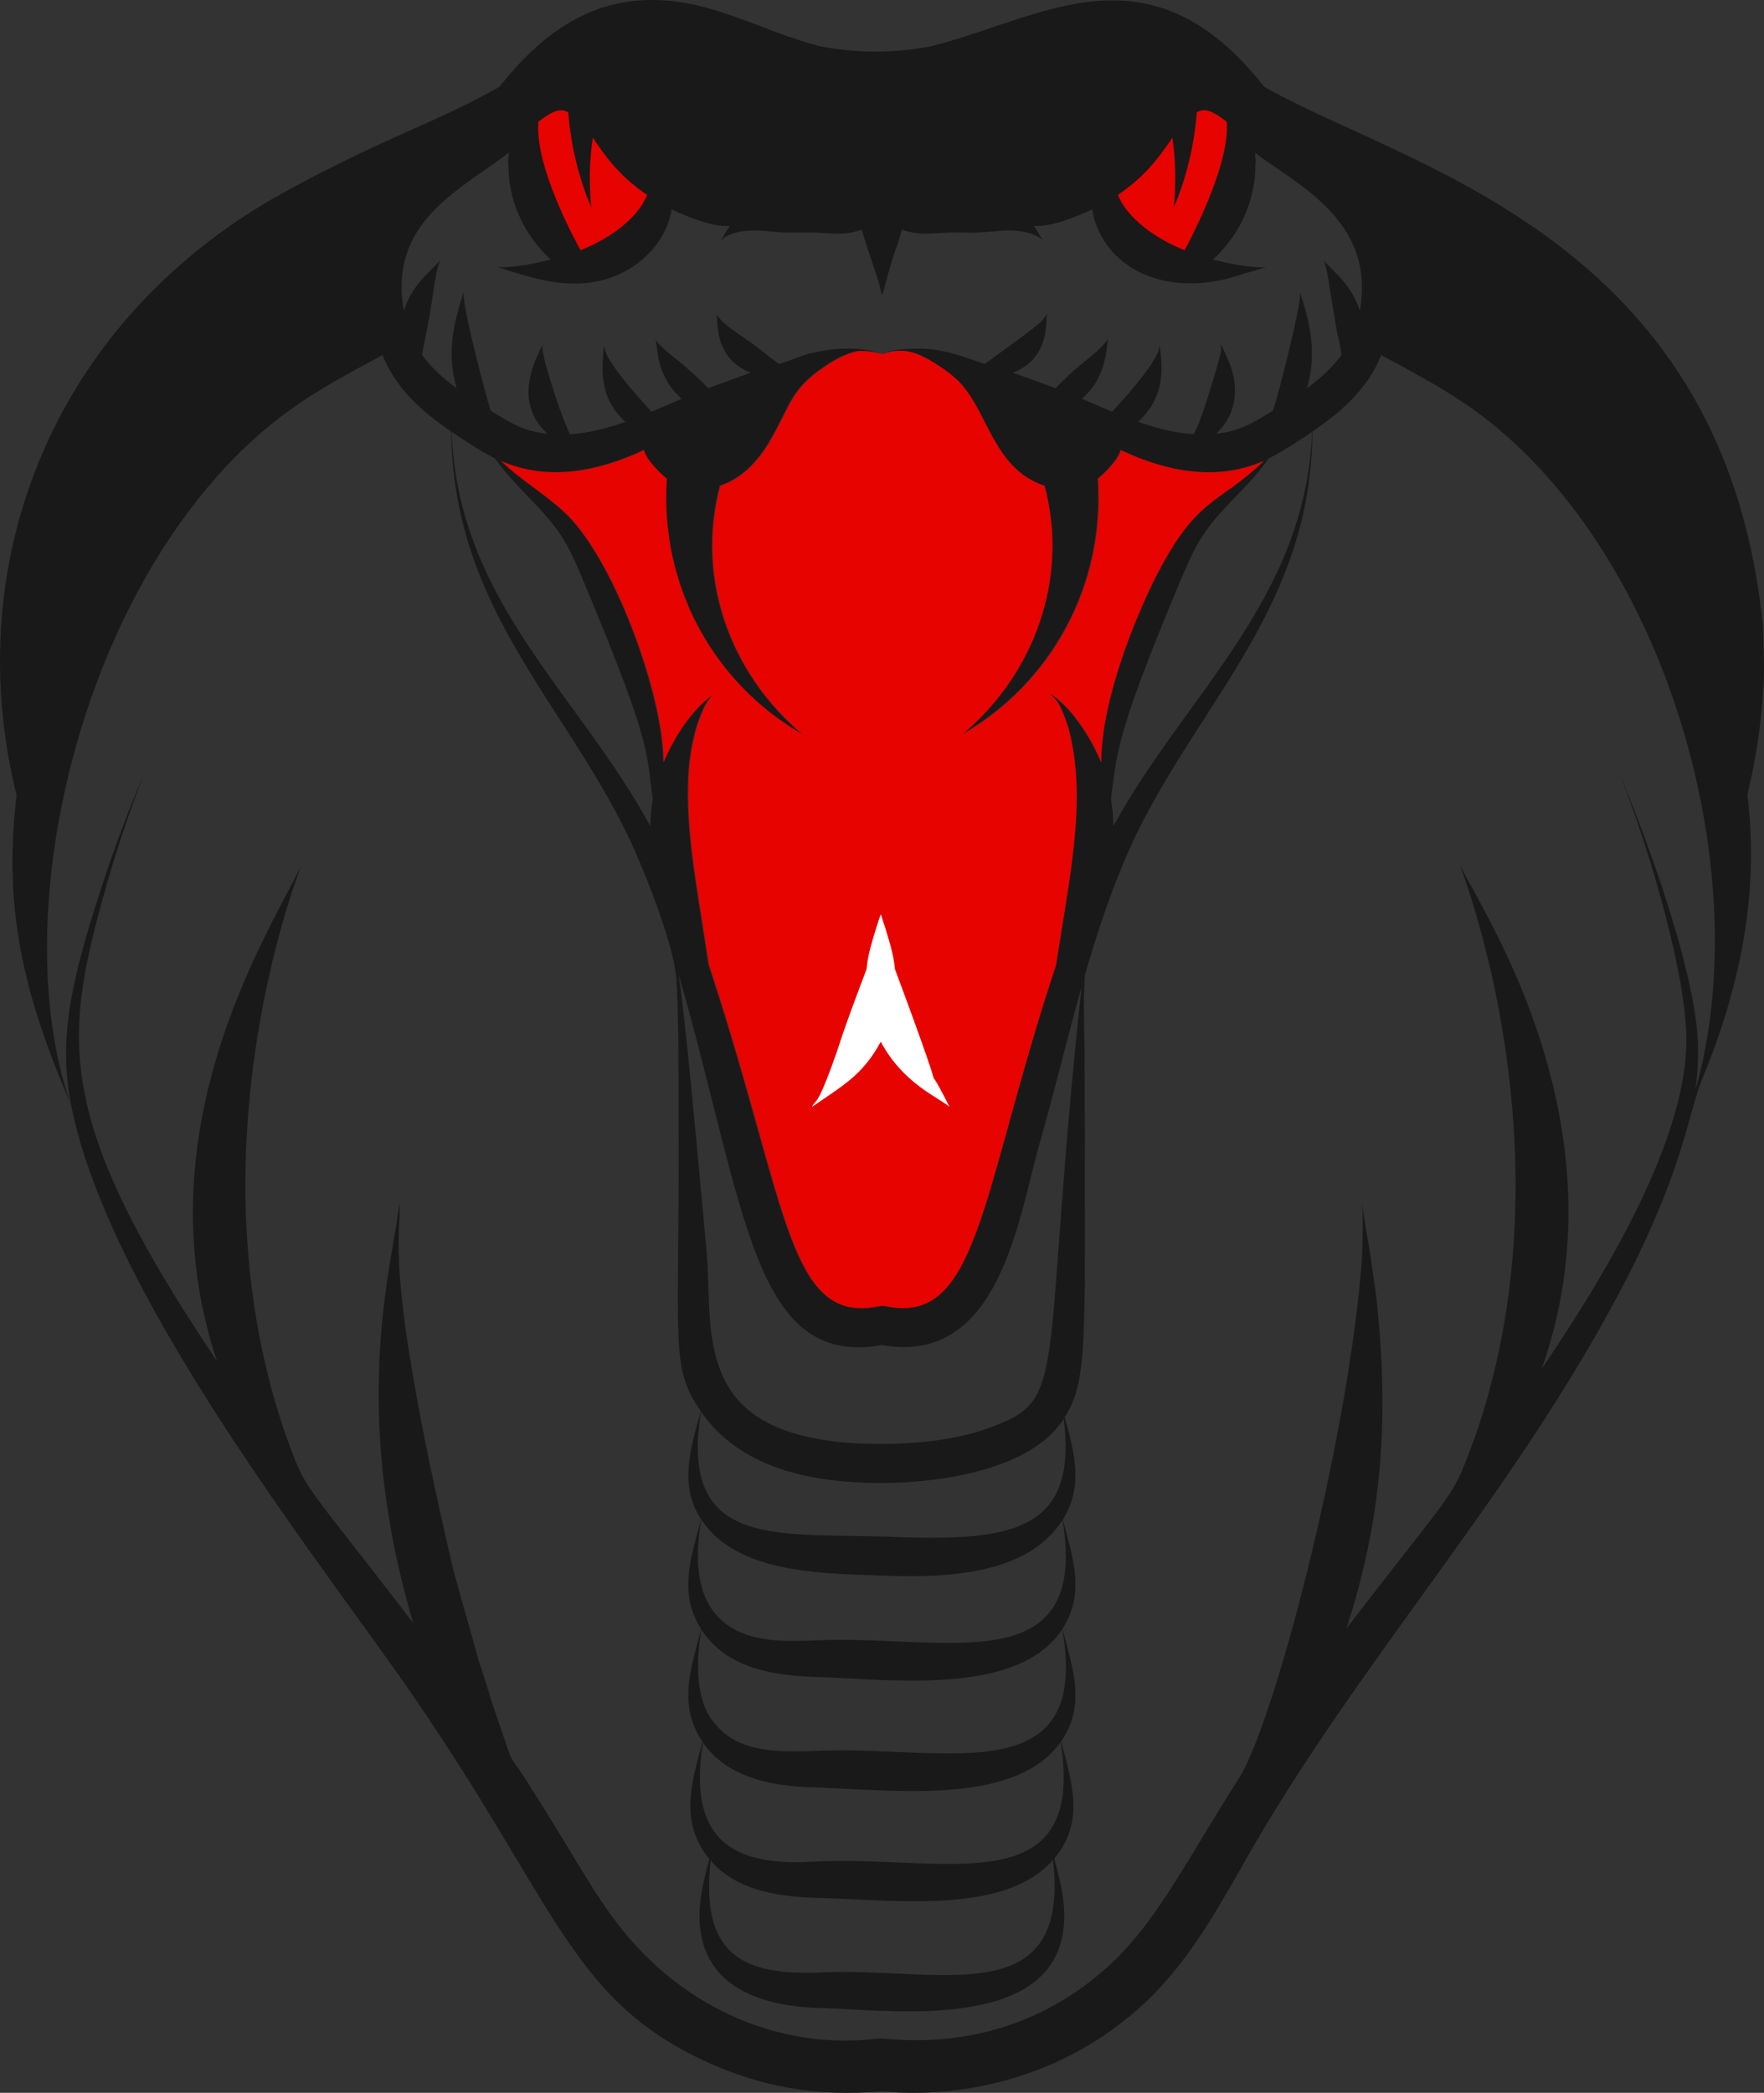 <svg version="1.1" id="图层_1" x="0px" y="0px" width="183.54px" height="217.66px" viewBox="0 0 183.54 217.66" enable-background="new 0 0 183.54 217.66" xml:space="preserve" xmlns:xml="http://www.w3.org/XML/1998/namespace" xmlns="http://www.w3.org/2000/svg" xmlns:xlink="http://www.w3.org/1999/xlink">
  <rect x="0" y="0" width="183.54" height="217.66" fill="#333333" stroke="none"/>
  <g>
    <path fill="#191919" d="M121.917,14.293c0.33,2.364,0.395,4.809,0.145,7.252c1.309-3.078,2.127-6.434,2.393-9.895
		c0.674-0.316,1.176-0.488,3.104,0.978c0.438,4.65-4.346,13.302-4.371,13.368c-2.801-1.097-5.904-3.17-6.936-5.746
		C118.918,18.402,120.305,16.684,121.917,14.293z" class="color c1"/>
    <path fill="#191919" d="M55.95,12.628c1.861-1.413,2.402-1.308,3.104-0.978c0.266,3.461,1.084,6.815,2.391,9.895
		c-0.25-2.457-0.184-4.888,0.16-7.252c1.717,2.549,3.051,4.161,5.652,5.957c-1.043,2.615-4.199,4.677-6.922,5.746
		C60.296,25.93,55.501,17.477,55.95,12.628z" class="color c1"/>
    <path fill="#191919" d="M183.524,68.305c-0.08-2.574-0.053-1.849-0.105-3.274c-2.879-28.73-20.408-40.671-35.561-48.16
		c-6.234-3.078-12.072-5.416-16.326-7.847c-11.518-14.688-22.416-7.648-33.207-4.598c-0.477,0.133-0.938,0.251-1.375,0.369
		c-4.016,0.793-8.003,0.728-11.716,0C79.065,3.171,74.179,0,67.851,0c-5.191,0-10.475,2.142-15.877,9.022
		c-5.813,3.329-10.516,4.741-19.695,9.522c-0.699,0.37-1.439,0.768-2.205,1.176c-3.447,1.851-6.604,3.949-9.473,6.274
		C3.165,40.024-3.479,61.78,1.726,82.703c-0.832,6.936-0.422,12.84,0.965,18.639c1.043,4.438,2.668,8.823,4.701,13.579
		c-1.426-4.002-2.23-8.625-2.443-13.579C4.249,85.2,9.837,65.491,20.601,51.913c2.564-3.236,5.416-6.116,8.547-8.521
		c1.059-0.806,2.088-1.531,3.131-2.191c2.324-1.493,4.703-2.748,7.518-4.268c1.398,3.447,4.016,5.813,7.158,7.952
		c0.146,18.044,11.467,27.858,18.295,41.859c1.479,3.052,4.002,9.286,4.848,13.263c0.105,0.488,0.186,0.924,0.225,1.334
		c0.027,0.172,0.039,0.33,0.055,0.477c0.236,3.435,0.211,8.427,0.225,14.595c0.117,23.686-0.938,25.652,2.313,30.354
		c-1.109,3.99-2.26,7.729,0.025,11.242c-1.031,3.977-2.391,7.635,0.012,11.426c-1.068,4.16-2.455,7.873,0.146,11.717
		c-1.254,4.529-2.352,8.455,0.715,12.205c-0.332,1.217-0.621,2.299-0.834,3.541c-1.334,8.295,4.096,11.809,12.748,11.953
		c7.33,0.197,27.21,3.039,24.806-11.953c-0.211-1.256-0.516-2.352-0.846-3.594c3.105-3.686,1.969-7.635,0.713-12.191
		c2.617-3.752,1.215-7.609,0.146-11.717c2.404-3.674,1.057-7.449,0.041-11.359c2.125-3.408,1.254-6.803,0.195-10.635
		c2.484-4.055,2.102-7.422,2.063-38.161c-0.066-2.894-0.119-5.402,0.025-7.793c0.014-0.04,0.027-0.066,0.027-0.105
		c0.131-0.448,0.264-0.897,0.396-1.335c1.412-4.755,3.01-9.22,4.951-13.262c6.869-14.067,18.189-23.922,18.309-41.859
		c3.117-2.127,5.771-4.505,7.16-7.952c1.479,0.792,2.854,1.532,4.146,2.26c3.275,1.836,6.143,3.657,9.221,6.444
		c0.832,0.74,1.678,1.56,2.551,2.472c12.719,13.234,19.693,34.806,18.703,53.231c-0.213,4.229-0.859,8.283-1.941,12.035
		c0.303-2.127,0.369-4.202,0.186-6.169c-0.172-1.757-0.527-3.751-1.029-5.865c-1.691-7.225-4.953-15.93-7.387-21.755
		c2.26,5.508,5.152,14.517,6.514,21.755c0.424,2.193,0.688,4.214,0.768,5.932c0.502,10.753-8.547,25.533-15.033,35.083
		c5.693-16.129,1.559-31.107-2.732-41.015c-0.199-0.462-0.396-0.896-0.596-1.334c-2.391-5.244-4.689-8.876-5.258-10.224
		c0.316,0.818,1.703,4.544,3.053,10.224c0.105,0.438,0.211,0.872,0.316,1.334c2.563,11.439,4.648,29.708-1.678,47.962
		c-1.822,4.914-1.797,5.111-5.654,10.066c-1.689,2.166-4.121,5.244-7.779,10.012c3.725-11.373,4.359-21.676,3.289-32.785
		c-0.119-1.584-0.316-2.707-0.898-6.764c-0.105-0.607-0.211-1.148-0.289-1.637c-0.357-1.971-0.463-3.064-0.463-3.064
		s0.08,1.096,0.053,3.09c0,0.488-0.014,1.045-0.027,1.652c-0.012,0.594-0.078,1.254-0.119,1.953
		c-1.518,18.6-9.18,47.752-12.771,53.193c-5.771,9.063-8.744,15.338-14.041,19.92c-10.818,9.379-22.613,6.896-23.339,7.08
		c-0.08,0-1.098,0.094-1.098,0.094c-9.418,0.871-19.893-3.225-26.934-13.117c-2.629-3.713-3.594-5.838-8.785-13.988
		c-2.074-3.131-1.043-0.951-3.262-7.305c-0.383-1.109-0.277-0.939-1.625-5.111c-3.303-11.703-1.545-5.549-2.59-9.234
		c-7.621-32.52-5.283-35.109-5.641-38.227c-0.555,5.891-5.322,20.805,1.453,43.67c-6.617-8.639-9.287-11.822-10.713-13.949
		c-1.176-1.742-1.506-2.787-2.537-5.549c-6.379-18.373-4.293-36.576-1.717-47.962c0.105-0.449,0.211-0.896,0.305-1.334
		c1.268-5.244,2.563-8.811,2.998-9.999c-0.898,1.955-2.934,5.429-5.02,9.999c-0.199,0.438-0.396,0.886-0.594,1.334
		c-4.32,9.869-8.469,24.359-3.133,40.236c-13.564-20.17-15.68-29.418-13.764-40.236c0.516-2.972,1.348-6.063,2.324-9.522
		c1.348-4.729,3.025-9.233,3.779-11.201c-0.174,0.409-0.396,0.951-0.689,1.638c-0.871,2.127-2.113,5.297-3.486,9.444
		c-1.176,3.58-2.141,6.724-2.813,9.643c-1.123,4.81-1.439,9.022-0.541,13.581c2.787,14.158,14.729,32.217,24.885,46.482
		c3.477,4.887,6.738,9.324,9.354,13.023c16.049,22.826,17.277,33.035,31.293,39.732c6.01,2.881,12.111,3.949,18.836,3.33
		l0.277,0.012c0.133-0.012,14.41,2.061,26.457-8.639c4.504-3.988,7.504-9.102,10.461-14.293
		c5.629-10.092,12.26-19.299,18.902-28.506c3.752-5.203,7.504-10.408,11.084-15.77c16.352-24.662,16.141-33.355,18.201-38.162
		c1.467-3.58,2.668-7.16,3.525-10.792c1.441-6.076,1.93-12.271,1.139-18.717C183.088,77.448,183.643,71.806,183.524,68.305z
		 M67.667,85.926c-7.518-13.854-20.014-23.38-20.674-41.014c1.162,0.806,3.25,2.152,4.52,2.773c1.598,2.312,3.936,4.307,5.73,6.484
		c1.891,2.259,2.656,4.346,3.949,7.424c6.658,16.011,6.037,16.592,6.725,21.506C67.772,84.011,67.692,84.951,67.667,85.926z
		 M85.696,205.127c-8.494,0.438-12.84-1.877-11.756-11.625c2.748,3.211,7.344,3.832,11.598,3.896
		c8.031,0.252,19.101,1.664,24.027-3.963C111.375,209.355,97.94,204.625,85.696,205.127z M85.524,193.582
		c-1.057,0.039-1.928,0.092-2.84,0.092c-7.357-0.053-10.99-3.248-9.551-12.457c1.467,2.127,3.619,3.33,6.209,4.018
		c1.994,0.516,4.16,0.646,6.154,0.688c8.533,0.355,20.328,1.664,24.859-4.756C113.026,197.889,98.614,193.08,85.524,193.582z
		 M85.485,182.078c-4.068,0.158-8.611,0.383-11.162-2.893c-2.047-2.34-1.875-6.697-1.348-9.709
		c2.602,4.055,7.582,4.859,12.521,4.951c8.361,0.357,20.593,1.744,25.031-4.992C113.516,186.449,98.43,181.588,85.485,182.078z
		 M85.485,170.584c-2.602,0.094-5.258,0.264-7.768-0.555c-5.125-1.771-5.627-6.789-4.756-11.994
		c3.658,5.563,12.418,5.627,18.797,5.826c6.896,0.275,15.189-0.105,18.796-5.787C113.37,174.945,98.403,170.096,85.485,170.584z
		 M91.905,159.807c-11.426-0.344-21.24,1.109-18.969-12.984c4.029,5.771,11.123,7.355,18.387,7.41
		c6.433,0.053,15.943-1.348,19.353-6.656C112.233,159.766,104.545,160.322,91.905,159.807z M104.268,147.971
		c-3.725,1.65-8.32,2.232-12.904,2.205c-18.334-0.119-17.371-9.813-17.727-18.148c-0.041-1.043-0.105-1.797-0.463-5.641
		c-0.727-7.768-1.822-20.064-2.563-25.045c7.016,24.372,7.688,40.95,21.148,38.545c12.324,2.191,14.185-13.275,16.47-21.188
		c1.611-5.668,2.656-10.171,4.309-16.077C108.43,140.813,111.032,145.25,104.268,147.971z M115.84,85.941
		c-0.014-0.979-0.092-1.93-0.25-2.841c0.645-4.622,0.303-6.063,6.723-21.505c0.607-1.452,1.188-2.865,1.811-4.106
		c2.072-4.24,5.402-6.223,7.873-9.802c1.268-0.621,3.354-1.969,4.518-2.773C135.891,62.363,123.065,72.559,115.84,85.941z
		 M141.479,32.325c-0.727-2.364-2.18-3.606-3.408-4.86c-0.277-0.252-0.383-0.41-0.383-0.41c0.025,0.066,0.264,0.384,0.527,2.009
		c1.281,8.098,0.832,4.649,1.375,7.833c-0.992,1.387-2.273,2.497-3.607,3.486c1.467-4.953-0.633-9.141-0.713-10.118
		c0,0,0.025,0.265-0.014,0.739c-0.131,1.493-2.141,9.854-2.826,11.717c-2.113,1.294-3.422,2.128-5.904,2.392
		c1.889-1.717,2.604-4.451,1.334-7.489c-0.025-0.065,0.039,0.053-0.793-1.81c-0.25,1.057,0.699-1.188-1.52,5.903
		c-0.422,1.269-0.832,2.483-1.348,3.436c-1.994-0.119-3.885-0.621-5.771-1.281c3.539-3.236,2.127-7.41,2.271-7.939
		c-0.225,0.306,0.408,1.044-4.98,6.884c-1.068-0.438-2.113-0.898-3.156-1.349c2.748-2.338,2.496-5.601,2.76-6.209
		c-1.939,2.285-2.283,1.823-5.494,5.112c-1.57-0.568-3.051-1.123-4.451-1.611c4.029-1.52,3.383-5.68,3.555-6.116
		c-0.568,0.832,0.145,0.424-6.473,5.205c-1.508-0.448-4.559-1.862-7.768-1.559c-1.613,0.013-2.603,0.343-2.919,0.528
		c0.396-0.172,1.585-0.542,2.867-0.238c1.492,0.317,3.658,1.81,4.688,2.721c3.408,2.999,3.727,9.354,9.301,11.202
		c2.549,9.644-1.045,19.523-8.533,25.837c9.141-5.244,14.859-15.361,14.094-26.577c0.727-0.566,2.193-2.047,2.365-2.972
		c4.82,2.271,10.012,3.263,14.859,1.149c-4.797,4.648-7.016,3.54-11.52,12.628c-2.482,5.125-5.402,12.943-5.375,18.703
		c-1.045-2.614-3.211-5.903-5.402-7.212c0.99,0.938,1.174,1.269,1.953,3.515c1.969,7.265,0.277,14.898-1.201,24.437
		c-0.025,0.119-0.053,0.251-0.064,0.37c-0.105,0.317-0.213,0.647-0.318,0.964c-7.502,22.932-7.807,36.458-17.302,34.502
		l-0.383-0.053h-0.094l-0.383,0.053c-9.34,1.916-9.42-10.447-17.291-34.502c-0.105-0.33-0.225-0.66-0.33-1.003
		c-0.014-0.105-0.041-0.225-0.055-0.331c-0.223-1.427-0.475-3.063-0.752-4.859c-0.33-2.074-0.688-4.308-0.965-6.618
		c-0.264-2.298-0.422-4.491-0.383-6.499c0.014-2.668,0.344-4.465,0.885-6.459c0.172-0.489,0.607-1.783,1.029-2.457
		c0.305-0.528,0.568-0.793,0.74-0.925c-2.111,1.359-4.174,4.479-5.217,7.08c0.039-6.948-5.271-21.598-10.516-26.207
		c-2.127-1.915-4.412-3.225-6.367-5.125c4.861,2.112,10.064,1.096,14.848-1.149c0.172,0.925,1.664,2.417,2.365,2.972
		c-0.754,11.216,4.953,21.333,14.105,26.577c-7.488-6.313-11.096-16.193-8.545-25.837c2.297-0.767,3.922-2.536,5.139-4.57
		c2.271-3.87,2.139-5.455,5.904-7.938c1.002-0.66,2.205-1.334,3.406-1.506c0.793-0.039,1.797,0.146,2.285,0.276
		c-0.938-0.355-3.248-0.832-6.301-0.225c-2.152,0.396-2.127,0.674-4.252,1.308c-1.666-1.2-1.691-1.387-4.043-2.997
		c-0.488-0.345-1.678-1.098-2.221-1.837c-0.172-0.225-0.225-0.369-0.225-0.369c0.174,0.316-0.488,4.597,3.555,6.115
		c-1.4,0.488-2.881,1.043-4.438,1.611c-2.762-2.827-4.24-3.554-5.23-4.716c-0.146-0.186-0.225-0.316-0.266-0.369
		c0.291,0.727-0.012,3.83,2.748,6.182c-1.029,0.449-2.086,0.911-3.145,1.349c-5.377-5.813-4.781-6.592-4.992-6.882
		c0.025,1.57-0.898,5.031,2.271,7.938c-1.877,0.66-3.779,1.162-5.771,1.281c-0.729-1.36-2.684-7.212-2.855-8.824
		c-0.039-0.33-0.012-0.515-0.012-0.515c-0.066,0.555-3.541,5.588,0.541,9.299c-2.471-0.264-3.791-1.096-5.904-2.392
		c-0.449-1.229-2.643-9.722-2.813-11.717c-0.055-0.476-0.027-0.738-0.027-0.738c-0.289,1.546-2.113,5.39-0.713,10.117
		c-1.334-0.989-2.615-2.101-3.605-3.486c0.078-0.449,0-0.039,0.621-3.196c0.527-2.734,0.688-4.874,1.082-6.129
		c0.08-0.265,0.146-0.423,0.186-0.489c-1.121,1.242-2.932,2.536-3.777,5.244C41.575,29.831,41.8,27.756,42.46,26
		c1.811-4.834,6.938-7.356,10.477-10.132c-0.025,0.277-0.105,1.229-0.105,1.295c0,0,0.014-0.105,0.066-0.304
		c-0.08,3.249,1.082,6.524,3.434,9.141c0.291,0.344,0.621,0.674,0.965,0.99c-3.697,0.965-5.441,0.793-5.521,0.793
		c3.711,1.163,7.277,2.417,11.307,1.242c1.824-0.542,3.516-1.612,4.756-3.025c1.045-1.188,1.797-2.629,2.033-4.227
		c1.309,0.634,4.348,1.928,6.076,1.704c-0.488,0.713-0.104,0.157-0.924,1.479c0.145-0.04,1.109-1.295,4.848-0.912
		c1.891,0.187,1.955,0.159,4.52,0.132c1.492-0.013,3.195,0.449,5.283-0.29c0.225,0.847,0.408,1.388,0.646,2.113
		c0.211,0.607,0.461,1.36,0.846,2.536c0.133,0.449,0.277,0.846,0.355,1.176c0.172,0.634,0.186,0.991,0.186,0.991
		s0.014-0.119,0.053-0.317c0.025,0.198,0.041,0.317,0.041,0.317c0.923-3.422,1.187-4.214,1.371-4.703
		c0.16-0.436,0.254-0.634,0.662-2.113c1.387,0.488,2.432,0.449,3.869,0.356c2.895-0.198,2.445,0.133,5.932-0.198
		c0.463-0.053,0.873-0.079,1.281-0.079c2.629,0,3.486,0.966,3.566,0.991c-0.818-1.335-0.449-0.807-0.926-1.479
		c1.666,0.211,4.584-0.979,6.078-1.704c0.25,1.559,0.924,3.012,1.953,4.227c2.404,2.813,6.764,4.347,12.258,2.946
		c0.08-0.027,3.805-1.137,3.885-1.163c-0.08,0-1.744,0.198-5.521-0.793c0.344-0.316,0.674-0.646,0.965-0.99
		c2.404-2.668,3.514-5.971,3.447-9.141c0.025,0.093,0.039,0.172,0.053,0.225c-0.014-0.251-0.064-0.978-0.105-1.216
		c2.973,2.338,8.48,5.02,10.436,10.132C141.678,27.781,141.928,29.855,141.479,32.325z" class="color c1"/>
    <path fill="#E70300" d="M67.329,20.274c-1.043,2.614-4.199,4.676-6.922,5.746c-0.039-0.066-4.834-8.521-4.385-13.368
		c1.861-1.413,2.402-1.309,3.104-0.978c0.266,3.46,1.084,6.815,2.391,9.895c-0.25-2.457-0.184-4.889,0.16-7.252
		C63.394,16.866,64.728,18.477,67.329,20.274z" class="color c2"/>
    <path fill="#E70300" d="M123.258,26.02c-2.801-1.098-5.906-3.17-6.938-5.746c2.668-1.851,4.057-3.566,5.668-5.957
		c0.33,2.363,0.396,4.808,0.146,7.251c1.307-3.077,2.125-6.434,2.391-9.895c0.674-0.315,1.176-0.487,3.104,0.979
		C128.065,17.301,123.284,25.954,123.258,26.02z" class="color c2"/>
    <path fill="#E70300" d="M131.485,47.959c-4.795,4.649-7.014,3.54-11.518,12.628c-2.482,5.125-5.402,12.945-5.377,18.704
		c-1.043-2.615-3.209-5.904-5.402-7.212c0.99,0.938,1.176,1.268,1.955,3.514c1.994,7.357,0.238,15.099-1.268,24.808
		c-0.105,0.316-0.211,0.646-0.316,0.965c-7.504,22.931-7.807,36.457-17.304,34.501l-0.383-0.053h-0.094l-0.383,0.053
		c-9.34,1.916-9.418-10.447-17.291-34.501c-0.105-0.331-0.225-0.661-0.33-1.004c-0.236-1.506-0.502-3.25-0.807-5.191
		c-0.33-2.074-0.688-4.307-0.963-6.618c-0.266-2.298-0.424-4.49-0.383-6.499c0.012-2.668,0.342-4.465,0.885-6.459
		c0.172-0.487,0.605-1.782,1.029-2.457c0.305-0.527,0.566-0.793,0.738-0.925c-2.111,1.36-4.174,4.479-5.217,7.08
		c0.039-6.948-5.27-21.597-10.514-26.207c-2.127-1.915-4.412-3.223-6.367-5.125c4.859,2.113,10.064,1.098,14.846-1.148
		c0.172,0.925,1.666,2.418,2.365,2.973C68.636,61,74.341,71.117,83.495,76.361c-7.49-6.313-11.096-16.194-8.547-25.837
		c2.299-0.767,3.924-2.536,5.139-4.57c2.271-3.87,2.141-5.455,5.904-7.938c1.004-0.661,2.205-1.334,3.408-1.506
		c0.791-0.04,1.795,0.146,2.285,0.276c0.053,0.026,0.119,0.039,0.158,0.053c0.395-0.172,1.583-0.542,2.865-0.237
		c1.494,0.316,3.66,1.81,4.689,2.722c3.408,2.998,3.727,9.352,9.299,11.201c2.551,9.643-1.043,19.522-8.531,25.837
		c9.141-5.244,14.859-15.362,14.094-26.577c0.727-0.567,2.193-2.047,2.363-2.972C121.446,49.083,126.639,50.074,131.485,47.959z" class="color c2"/>
    <path fill="#FFFFFF" d="M91.614,95.139c-1.283,3.877-1.355,4.709-1.447,5.643c-0.531,1.423-2.262,5.936-2.969,8.243
		c-2.244,6.473-2.305,5.206-2.711,6.094c3.111-2.154,5.281-3.287,7.152-6.777c2.365,4.408,6.054,5.794,7.154,6.777
		c-3.652-7.263,1.111,3.869-5.68-14.337c-0.094-0.938-0.168-1.774-1.447-5.643H91.614L91.614,95.139z" class="color c3"/>
  </g>
</svg>